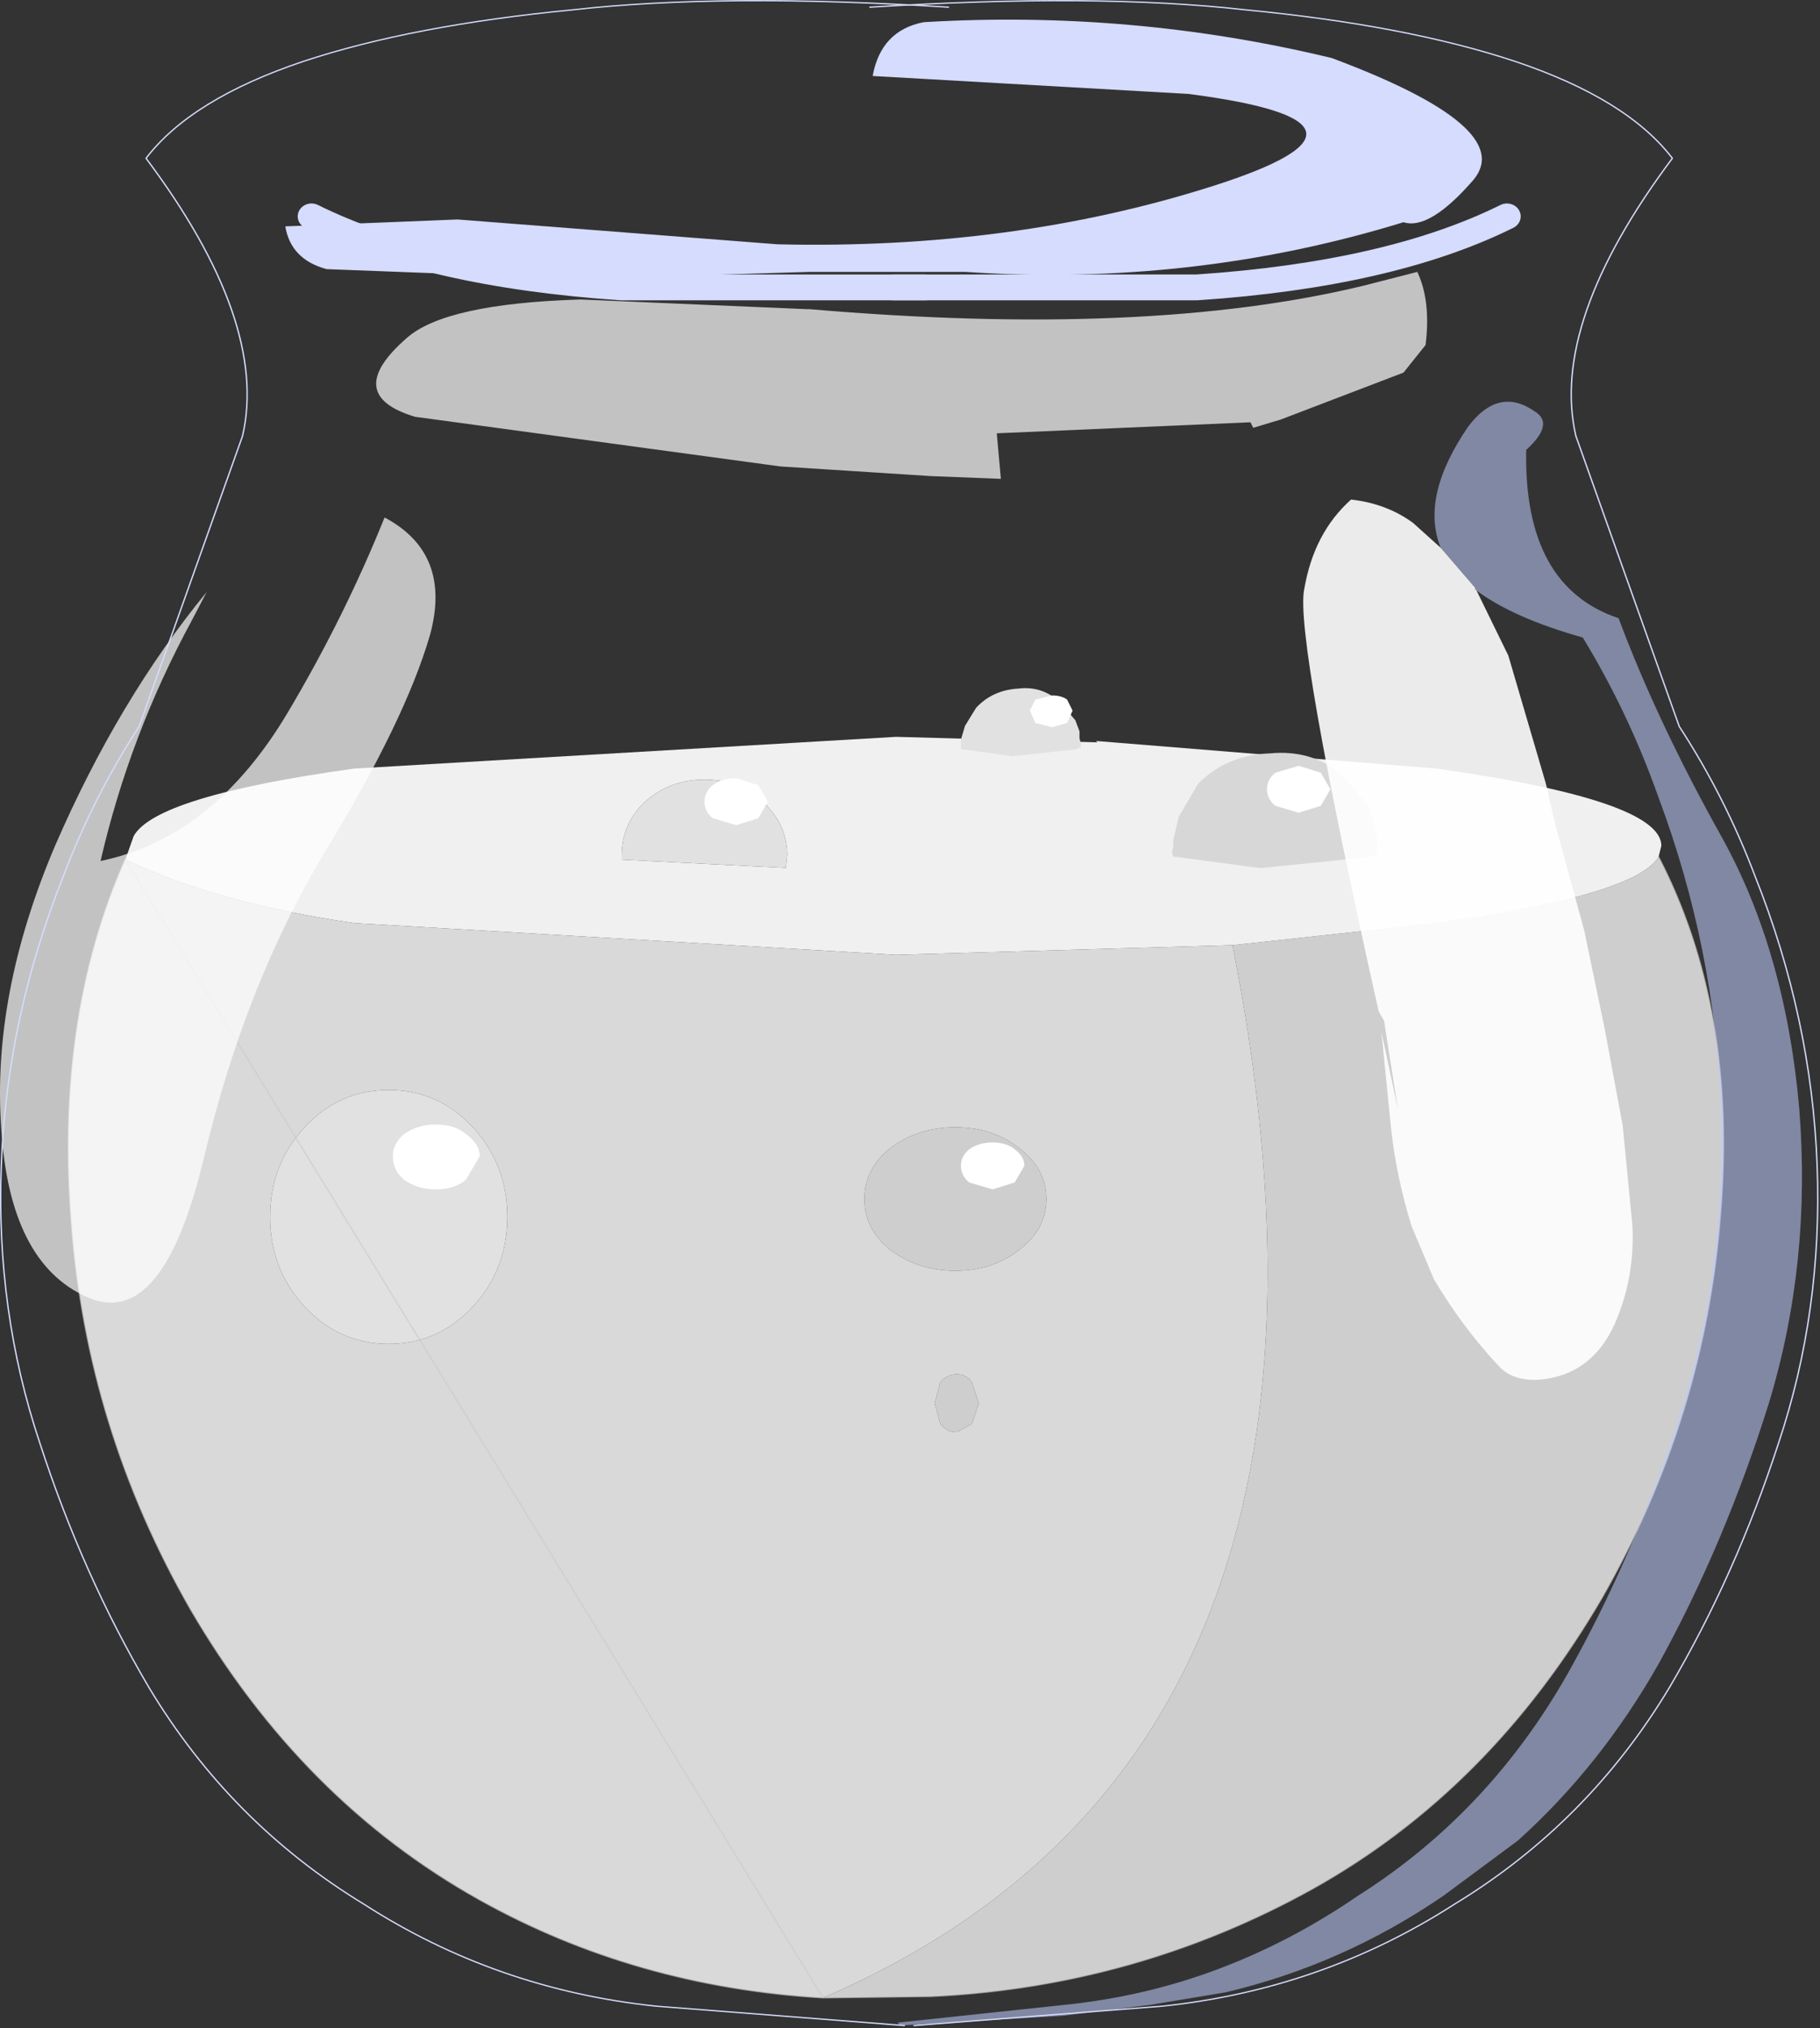 <?xml version="1.0" encoding="UTF-8" standalone="no"?>
<!DOCTYPE svg PUBLIC "-//W3C//DTD SVG 1.1//EN" "http://www.w3.org/Graphics/SVG/1.1/DTD/svg11.dtd">
<svg width="100%" height="100%" viewBox="0 0 660 735" version="1.1" xmlns="http://www.w3.org/2000/svg" xmlns:xlink="http://www.w3.org/1999/xlink" xml:space="preserve" xmlns:serif="http://www.serif.com/" style="fill-rule:evenodd;clip-rule:evenodd;stroke-linecap:round;stroke-linejoin:round;">
    <rect x="0" y="0" width="660" height="735" fill="#333333" stroke="none"/>
    <g transform="matrix(1,0,0,1,-3053.04,-2085.96)">
        <g transform="matrix(10,0,0,10,0,0)">
            <g id="shape0" transform="matrix(1,0,0,1,337.8,257.25)">
                <path d="M12.2,-14.4L19.6,-15.2C24.4,-15.867 27.083,-16.667 27.65,-17.6C29.55,-13.933 30.3,-9.633 29.9,-4.7C29.533,0.233 28.1,4.883 25.6,9.25C22.9,13.883 19.4,17.4 15.1,19.8C10.833,22.167 6.217,23.467 1.25,23.7L-2.65,23.75C11.117,17.817 16.067,5.1 12.2,-14.4M2.15,-2.6C1.25,-2.6 0.467,-2.85 -0.2,-3.35C-0.833,-3.85 -1.15,-4.467 -1.15,-5.2C-1.15,-5.933 -0.833,-6.55 -0.2,-7.05C0.467,-7.55 1.25,-7.8 2.15,-7.8C3.05,-7.8 3.817,-7.55 4.45,-7.05C5.117,-6.55 5.45,-5.933 5.45,-5.2C5.45,-4.467 5.117,-3.85 4.45,-3.35C3.817,-2.85 3.05,-2.6 2.15,-2.6M1.4,2.2L1.6,1.45C1.767,1.25 1.967,1.15 2.2,1.15C2.433,1.15 2.617,1.25 2.75,1.45L3,2.2L2.75,2.95L2.2,3.25C1.967,3.25 1.767,3.15 1.6,2.95L1.4,2.2" style="fill:#cecece;"/>
                <path d="M27.65,-17.6C27.083,-16.667 24.4,-15.867 19.6,-15.2L12.2,-14.4L0,-14.05L-19.65,-15.2C-22.917,-15.667 -25.683,-16.433 -27.95,-17.5L-27.65,-18.35C-27.117,-19.317 -24.45,-20.133 -19.65,-20.8L0,-21.95L7.3,-21.75L7.25,-21.8L19.6,-20.8C25.033,-20.033 27.75,-19.1 27.75,-18L27.65,-17.6M-4.85,-19.6C-5.417,-20.133 -6.117,-20.4 -6.95,-20.4C-7.783,-20.4 -8.5,-20.133 -9.1,-19.6C-9.667,-19.067 -9.95,-18.417 -9.95,-17.65L-9.95,-17.5L-4,-17.2L-3.95,-17.65C-3.95,-18.417 -4.25,-19.067 -4.85,-19.6" style="fill:#f0f0f0;"/>
                <path d="M12.2,-14.4C16.067,5.1 11.117,17.817 -2.65,23.75C-7.183,23.483 -11.333,22.3 -15.1,20.2C-19.4,17.8 -22.9,14.283 -25.6,9.65C-28.1,5.283 -29.533,0.633 -29.9,-4.3C-30.3,-9.267 -29.65,-13.667 -27.95,-17.5C-25.683,-16.433 -22.917,-15.667 -19.65,-15.2L0,-14.05L12.2,-14.4M1.4,2.2L1.6,2.95C1.767,3.15 1.967,3.25 2.2,3.25L2.75,2.95L3,2.2L2.75,1.45C2.617,1.25 2.433,1.15 2.2,1.15C1.967,1.15 1.767,1.25 1.6,1.45L1.4,2.2M2.15,-2.6C3.05,-2.6 3.817,-2.85 4.45,-3.35C5.117,-3.85 5.45,-4.467 5.45,-5.2C5.45,-5.933 5.117,-6.55 4.45,-7.05C3.817,-7.55 3.05,-7.8 2.15,-7.8C1.25,-7.8 0.467,-7.55 -0.2,-7.05C-0.833,-6.55 -1.15,-5.933 -1.15,-5.2C-1.15,-4.467 -0.833,-3.85 -0.2,-3.35C0.467,-2.85 1.25,-2.6 2.15,-2.6M-22.7,-4.55C-22.7,-3.283 -22.283,-2.2 -21.45,-1.3C-20.617,-0.4 -19.6,0.05 -18.4,0.05C-17.2,0.05 -16.183,-0.4 -15.35,-1.3C-14.517,-2.2 -14.1,-3.283 -14.1,-4.55C-14.1,-5.817 -14.517,-6.9 -15.35,-7.8C-16.183,-8.7 -17.2,-9.15 -18.4,-9.15C-19.6,-9.15 -20.617,-8.7 -21.45,-7.8C-22.283,-6.9 -22.7,-5.817 -22.7,-4.55" style="fill:#d9d9d9;"/>
                <path d="M-22.7,-4.55C-22.7,-5.817 -22.283,-6.9 -21.45,-7.8C-20.617,-8.7 -19.6,-9.15 -18.4,-9.15C-17.2,-9.15 -16.183,-8.7 -15.35,-7.8C-14.517,-6.9 -14.1,-5.817 -14.1,-4.55C-14.1,-3.283 -14.517,-2.2 -15.35,-1.3C-16.183,-0.4 -17.2,0.05 -18.4,0.05C-19.6,0.05 -20.617,-0.4 -21.45,-1.3C-22.283,-2.2 -22.7,-3.283 -22.7,-4.55M-4.85,-19.6C-4.25,-19.067 -3.95,-18.417 -3.95,-17.65L-4,-17.2L-9.95,-17.5L-9.95,-17.65C-9.95,-18.417 -9.667,-19.067 -9.1,-19.6C-8.5,-20.133 -7.783,-20.4 -6.95,-20.4C-6.117,-20.4 -5.417,-20.133 -4.85,-19.6" style="fill:#e1e1e1;"/>
                <path d="M-2.65,23.75L1.25,23.7C6.217,23.467 10.833,22.167 15.1,19.8C19.4,17.4 22.9,13.883 25.6,9.25C28.1,4.883 29.533,0.233 29.9,-4.7C30.3,-9.633 29.55,-13.933 27.65,-17.6M-27.95,-17.5C-29.65,-13.667 -30.3,-9.267 -29.9,-4.3C-29.533,0.633 -28.1,5.283 -25.6,9.65C-22.9,14.283 -19.4,17.8 -15.1,20.2C-11.333,22.3 -7.183,23.483 -2.65,23.75L-27.95,-17.5Z" style="fill:none;fill-rule:nonzero;stroke:#ccc8c4;stroke-opacity:0.6;stroke-width:0.05px;"/>
                <path d="M4.45,-23.7C5.017,-23.767 5.517,-23.6 5.95,-23.2L6.5,-22.55L6.65,-22.15L6.65,-21.9L6.7,-21.7L6.7,-21.55L6.6,-21.55L6.55,-21.5L4.25,-21.25L4.2,-21.25L2.4,-21.5L2.35,-21.5L2.35,-21.85L2.5,-22.35L2.9,-23C3.3,-23.433 3.817,-23.667 4.45,-23.7" style="fill:#e1e1e1;"/>
                <path d="M16.2,-20.55L17.15,-19.4L17.35,-18.7L17.45,-18.25L17.45,-17.7L17.3,-17.65L17.2,-17.6L13.3,-17.2L13.15,-17.2L10.15,-17.6L10.05,-17.6L10,-17.8L10.05,-17.95L10.05,-18.2L10.25,-19.05L10.95,-20.25C11.65,-20.95 12.517,-21.317 13.55,-21.35C14.583,-21.45 15.467,-21.183 16.2,-20.55" style="fill:#d7d7d7;"/>
            </g>
            <g id="shape1">
                <path d="M353.2,237.8L352.4,238.05L351.55,237.8C351.35,237.633 351.25,237.433 351.25,237.2C351.25,236.967 351.35,236.767 351.55,236.6L352.4,236.35L353.2,236.6L353.55,237.2L353.2,237.8" style="fill:#fff;"/>
                <path d="M342.1,251.45L341.3,251.7L340.45,251.45C340.25,251.283 340.15,251.083 340.15,250.85C340.15,250.617 340.25,250.417 340.45,250.25C340.683,250.083 340.967,250 341.3,250C341.633,250 341.9,250.083 342.1,250.25C342.333,250.417 342.45,250.617 342.45,250.85L342.1,251.45" style="fill:#fff;"/>
                <path d="M322.2,251.35C321.933,251.583 321.567,251.7 321.1,251.7C320.667,251.7 320.283,251.583 319.95,251.35C319.683,251.117 319.55,250.833 319.55,250.5C319.55,250.2 319.683,249.933 319.95,249.7C320.283,249.467 320.667,249.35 321.1,249.35C321.567,249.35 321.933,249.467 322.2,249.7C322.533,249.933 322.7,250.2 322.7,250.5L322.2,251.35" style="fill:#fff;"/>
                <path d="M332.8,238.25L332,238.5L331.15,238.25C330.95,238.083 330.85,237.883 330.85,237.65C330.85,237.417 330.95,237.217 331.15,237.05C331.383,236.883 331.667,236.8 332,236.8L332.8,237.05L333.15,237.65L332.8,238.25" style="fill:#fff;"/>
                <path d="M344,234.8L343.45,234.95L342.85,234.8L342.65,234.35L342.85,233.95L343.45,233.8C343.683,233.8 343.867,233.85 344,233.95L344.2,234.35L344,234.8" style="fill:#fff;"/>
                <path d="M357,221.1L356.2,222.1L351.75,223.8L350.75,224.1L350.65,223.9L341.45,224.3L341.6,225.95L339.05,225.85L333.6,225.5L320.35,223.7C318.583,223.167 318.483,222.217 320.05,220.85C320.983,220.017 323.083,219.55 326.35,219.45L334.55,219.8L334.65,219.8C342.817,220.5 349.517,220.217 354.75,218.95L356.7,218.45C357.033,219.15 357.133,220.033 357,221.1M319.25,227.35C320.883,228.217 321.433,229.633 320.9,231.6C320.3,233.667 319.033,236.283 317.1,239.45C315.167,242.65 313.7,246.35 312.7,250.55C311.7,254.75 310.283,256.433 308.45,255.6C306.583,254.767 305.55,252.733 305.35,249.5C305.117,246.267 305.767,242.85 307.3,239.25C308.833,235.717 310.667,232.65 312.8,230.05L312.25,231.1C310.75,233.867 309.65,236.767 308.95,239.8C311.683,239.233 313.95,237.433 315.75,234.4C317.117,232.1 318.283,229.75 319.25,227.35" style="fill:#fff;fill-opacity:0.7;"/>
                <path d="M348.4,212L336.95,211.35C337.15,210.25 337.767,209.6 338.8,209.4C343.833,209.1 348.767,209.533 353.6,210.7C358.067,212.367 359.783,213.833 358.75,215.1C357.683,216.333 356.833,216.85 356.2,216.65C351.1,218.217 345.8,218.817 340.3,218.45L334.65,218.45L326.5,218.7L326.35,218.7L317.15,218.35C316.283,218.117 315.783,217.6 315.65,216.8L321.9,216.55L333.5,217.45C339.167,217.583 344.417,216.883 349.25,215.35C354.083,213.817 353.8,212.7 348.4,212" style="fill:#d5dcfd;"/>
                <path d="M357.55,228.45C357.05,227.217 357.383,225.75 358.55,224.05C359.283,223.083 360.083,222.9 360.95,223.5C361.45,223.8 361.35,224.267 360.65,224.9C360.583,228.2 361.7,230.233 364,231C364.933,233.5 366.183,236.15 367.75,238.95C369.283,241.717 370.217,244.983 370.55,248.75C370.85,252.483 370.483,256.05 369.45,259.45C368.383,262.85 367.05,266 365.45,268.9C364.05,271.367 362.35,273.5 360.35,275.3L357.65,277.3C355.217,278.967 352.583,280.133 349.75,280.8L347.05,281.25L343.85,281.65L337.95,282L337.85,281.9L343.95,281.25C345.883,281.05 347.733,280.617 349.5,279.95C351.267,279.283 352.95,278.4 354.55,277.3C356.183,276.267 357.65,275.05 358.95,273.65C360.25,272.25 361.383,270.667 362.35,268.9C363.95,266 365.283,262.85 366.35,259.45C367.383,256.05 367.833,252.467 367.7,248.7C367.567,244.9 366.817,241.167 365.45,237.5C364.717,235.433 363.8,233.5 362.7,231.7C361.033,231.233 359.75,230.667 358.85,230L358.8,229.95L358.8,229.9L357.55,228.45" style="fill:#beccfc;fill-opacity:0.56;"/>
                <path d="M358.85,230L359.95,232.25L360,232.35L361.35,236.95L361.45,237.35L361.45,237.4L361.75,238.65L362.75,242.3L363.5,245.9L364.15,249.4L364.5,253C364.567,254.267 364.35,255.467 363.85,256.6C363.283,257.833 362.367,258.5 361.1,258.6C360.467,258.633 359.983,258.467 359.65,258.1C358.75,257.133 357.967,256.083 357.3,254.95L356.5,253.05C356.133,251.883 355.883,250.7 355.75,249.5L355.4,246L356,248.8L355.55,245.95L355.5,245.6L355.3,245.25C353.267,236.183 352.367,231.083 352.6,229.95C352.833,228.583 353.4,227.5 354.3,226.7C355.167,226.8 355.917,227.083 356.55,227.55L357.55,228.45L358.8,229.9L358.8,229.95L358.85,230" style="fill:#fff;fill-opacity:0.9;"/>
            </g>
            <g id="shape2" transform="matrix(-1,0,0,0.936,370.2,208.95)">
                <path d="M33.35,-0.1C27.883,-0.467 23.35,-0.433 19.75,0C15.85,0.4 12.583,1.067 9.95,2C7.25,2.967 5.35,4.217 4.25,5.75C7.217,9.983 8.383,13.567 7.75,16.5L4,27.75C2.9,29.55 1.983,31.483 1.25,33.55C-0.117,37.217 -0.867,40.95 -1,44.75C-1.133,48.517 -0.667,52.1 0.4,55.5C1.433,58.9 2.75,62.05 4.35,64.95C6.317,68.45 8.917,71.25 12.15,73.35C15.35,75.55 18.883,76.867 22.75,77.3L31.75,78.05" style="fill:none;fill-rule:nonzero;stroke:#d5dcfd;stroke-width:0.05px;"/>
                <path d="M10.25,8C13.083,9.5 16.833,10.417 21.5,10.75L32.5,10.75" style="fill:none;fill-rule:nonzero;stroke:#d5dcfd;stroke-width:1px;"/>
            </g>
            <g id="shape21" serif:id="shape2" transform="matrix(1,0,0,0.936,306.35,208.95)">
                <path d="M33.35,-0.1C27.883,-0.467 23.35,-0.433 19.75,0C15.85,0.4 12.583,1.067 9.95,2C7.25,2.967 5.35,4.217 4.25,5.75C7.217,9.983 8.383,13.567 7.75,16.5L4,27.75C2.9,29.55 1.983,31.483 1.25,33.55C-0.117,37.217 -0.867,40.95 -1,44.75C-1.133,48.517 -0.667,52.1 0.4,55.5C1.433,58.9 2.75,62.05 4.35,64.95C6.317,68.45 8.917,71.25 12.15,73.35C15.35,75.55 18.883,76.867 22.75,77.3L31.75,78.05" style="fill:none;fill-rule:nonzero;stroke:#d5dcfd;stroke-width:0.05px;"/>
                <path d="M10.25,8C13.083,9.5 16.833,10.417 21.5,10.75L32.5,10.75" style="fill:none;fill-rule:nonzero;stroke:#d5dcfd;stroke-width:1px;"/>
            </g>
        </g>
    </g>
</svg>
